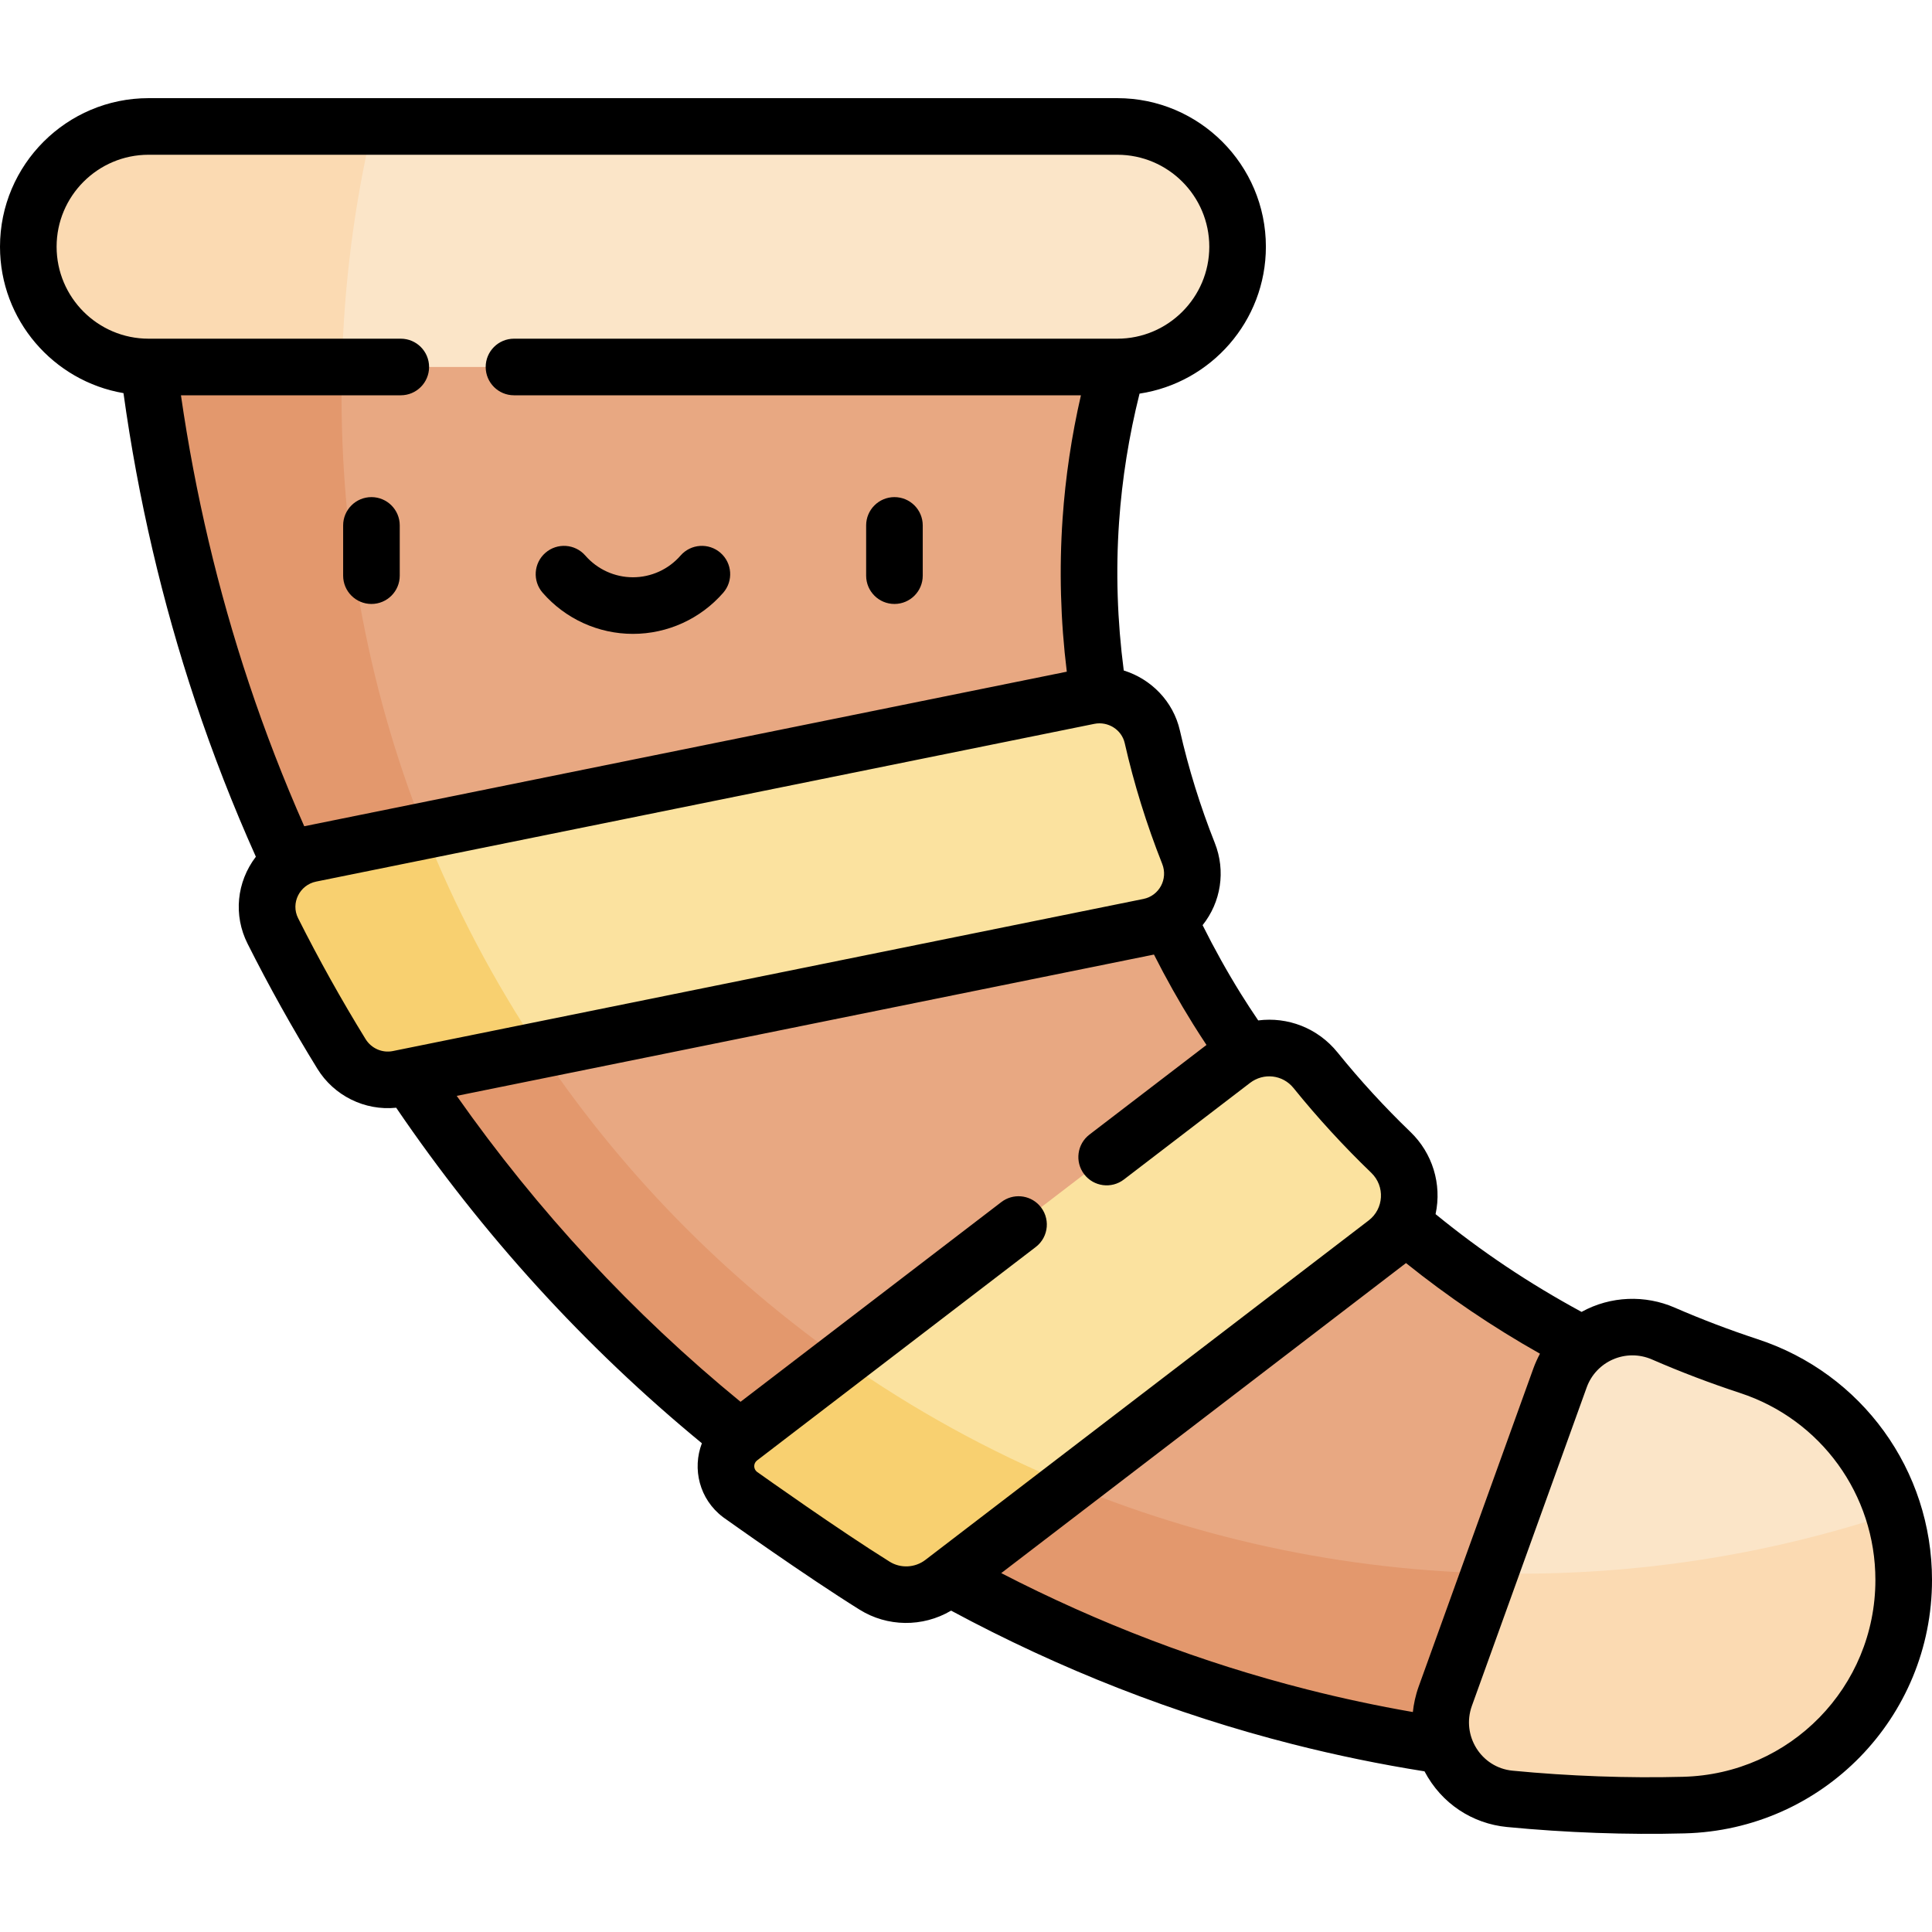 <svg id="Capa_1" enable-background="new 0 0 512 512" height="512" viewBox="0 0 512 512" width="512" xmlns="http://www.w3.org/2000/svg"><g><g><path d="m492.617 418.705c0 25.976-20.746 47.154-46.714 47.788-33.105.808-67.213-2.81-101.476-11.534-49.688-12.616-98.115-35.728-141.145-68.37-43.01-32.621-80.646-74.814-109.073-124.266-14.219-24.703-26.133-51.184-35.362-78.907-9.237-27.717-15.779-56.667-19.475-86.161l128.364-31.872 128.364 31.872c-3.643 13.039-6.051 26.616-7.019 40.616-.97 13.995-.496 28.412 1.572 42.992 4.104 29.145 14.71 58.972 31.847 86.507 17.126 27.504 40.718 52.635 69.628 72.55 20.181 13.944 42.972 25.302 67.636 33.394 19.61 6.434 32.853 24.754 32.853 45.391z" fill="#e8a882"/><path d="m402.634 417.041c-172.379 0-312.119-139.74-312.119-312.119 0-6.902.249-13.746.69-20.537l-51.832 12.87c3.696 29.494 10.237 58.444 19.475 86.161 9.229 27.722 21.143 54.203 35.362 78.907 28.427 49.453 66.064 91.646 109.073 124.266 43.029 32.643 91.457 55.754 141.145 68.37 34.263 8.724 68.371 12.342 101.476 11.534 25.968-.634 46.714-21.813 46.714-47.788 0-4.912-.758-9.689-2.166-14.209-27.86 8.153-57.324 12.545-87.818 12.545z" fill="#e3986d"/><g><path d="m304.522 245.576-198.934 40.317c-5.912 1.198-11.922-1.447-15.087-6.583-6.639-10.771-12.678-21.626-18.202-32.612-4.231-8.415.763-18.55 9.994-20.421l206.225-41.8c7.613-1.543 15.142 3.222 16.859 10.798 2.361 10.42 5.576 20.769 9.59 30.892 3.303 8.333-1.66 17.629-10.445 19.409z" fill="#fbe29f"/></g><g><path d="m367.273 329.385-117.485 89.966c-5.232 4.006-12.396 4.362-17.989.878-14.202-8.846-35.693-24.177-35.693-24.177-4.951-3.76-4.967-11.2-.031-14.98l130.642-100.05c6.807-5.213 16.531-4.064 21.918 2.606 6.158 7.625 12.835 14.904 19.959 21.764 6.992 6.732 6.385 18.092-1.321 23.993z" fill="#fbe29f"/></g><path d="m504.5 418.708c0 32.374-25.803 58.863-58.307 59.659-14.436.385-30.237-.126-46.086-1.656-13.19-1.273-21.59-14.728-17.095-27.194l30.419-84.37c4.003-11.103 16.551-16.455 27.373-11.745 7.367 3.206 14.929 6.085 22.663 8.626 24.546 8.051 41.033 30.826 41.033 56.68z" fill="#fbe5c8"/><path d="m296.101 33.51h-256.729c-17.602 0-31.872 14.27-31.872 31.873 0 17.603 14.27 31.872 31.872 31.872h256.729c17.603 0 31.872-14.27 31.872-31.872 0-17.603-14.27-31.873-31.872-31.873z" fill="#fbe5c8"/><path d="m98.733 33.51h-59.36c-17.603 0-31.873 14.27-31.873 31.873s14.27 31.872 31.872 31.872h51.239c.528-21.881 3.313-43.202 8.122-63.745z" fill="#fbdab2"/><path d="m112.487 220.158-30.194 6.12c-9.231 1.871-14.225 12.006-9.994 20.421 5.524 10.986 11.563 21.841 18.201 32.612 3.165 5.135 9.175 7.781 15.087 6.583l37.485-7.597c-12.132-18.129-22.419-37.596-30.585-58.139z" fill="#f8d070"/><path d="m223.183 360.311-27.109 20.761c-4.936 3.78-4.921 11.221.031 14.98 0 0 21.491 15.331 35.693 24.177 5.593 3.484 12.758 3.128 17.989-.878l33.762-25.854c-21.426-8.852-41.653-20.013-60.366-33.186z" fill="#f8d070"/><path d="m402.634 417.041c-2.634 0-5.259-.035-7.877-.1l-11.744 32.575c-4.495 12.466 3.905 25.921 17.095 27.194 15.849 1.53 31.65 2.041 46.086 1.656 32.503-.796 58.307-27.285 58.307-59.659 0-6.149-.943-12.119-2.694-17.763-31.159 10.435-64.504 16.097-99.173 16.097z" fill="#fbdab2"/></g><g><path d="m98.437 160.056c4.142 0 7.5-3.358 7.5-7.5v-13.316c0-4.142-3.358-7.5-7.5-7.5s-7.5 3.358-7.5 7.5v13.316c0 4.142 3.358 7.5 7.5 7.5z"/><path d="m237.037 160.056c4.142 0 7.5-3.358 7.5-7.5v-13.316c0-4.142-3.358-7.5-7.5-7.5s-7.5 3.358-7.5 7.5v13.316c0 4.142 3.358 7.5 7.5 7.5z"/><path d="m167.737 167.983c9.17 0 17.89-3.972 23.925-10.896 2.721-3.123 2.396-7.86-.727-10.582-3.122-2.721-7.86-2.396-10.582.727-3.185 3.655-7.784 5.751-12.616 5.751s-9.431-2.096-12.616-5.751c-2.721-3.124-7.459-3.448-10.582-.727s-3.448 7.459-.727 10.582c6.035 6.924 14.755 10.896 23.925 10.896z"/><path d="m465.808 354.903c-7.48-2.458-14.886-5.277-22.011-8.378-7.754-3.375-16.928-3.134-24.666 1.14-13.968-7.577-26.465-15.927-38.69-25.908 1.719-7.975-.837-16.176-6.646-21.769-6.883-6.627-13.386-13.717-19.326-21.073-5.292-6.553-13.292-9.485-21.031-8.495-1.609-2.375-3.144-4.725-4.57-7.013-3.635-5.842-7.036-11.958-10.168-18.228 4.861-6.086 6.185-14.342 3.239-21.776-3.868-9.756-6.979-19.778-9.248-29.785-1.763-7.781-7.657-13.688-14.884-15.933-1.714-13.092-2.144-26.299-1.243-39.296.791-11.437 2.616-22.875 5.427-34.076 18.926-2.851 33.482-19.222 33.482-38.931 0-21.71-17.662-39.372-39.372-39.372h-256.728c-21.71.001-39.373 17.663-39.373 39.373 0 19.443 14.17 35.629 32.724 38.799 3.866 27.906 10.251 55.329 19.007 81.603 4.649 13.967 10.051 27.818 16.076 41.254-5.122 6.708-5.977 15.535-2.208 23.03 5.676 11.289 11.906 22.452 18.518 33.178 4.372 7.094 12.506 11.171 20.878 10.312 22.852 33.589 50.059 63.459 81.01 88.916-2.592 6.768-.685 14.805 5.566 19.552.06.045.12.089.18.133.885.631 21.846 15.568 36.083 24.437 7.27 4.528 16.637 4.716 24.219.236 28.907 15.571 59.337 27.478 90.525 35.396 11.504 2.929 23.234 5.341 34.93 7.192 4.518 8.582 12.724 13.873 21.88 14.756 15.624 1.508 31.896 2.091 46.99 1.688 36.673-.898 65.622-30.784 65.622-67.157 0-29.099-18.563-54.74-46.192-63.805zm-417.856-250.147h58.259c4.142 0 7.5-3.358 7.5-7.5s-3.358-7.5-7.5-7.5h-66.838c-13.439 0-24.373-10.934-24.373-24.373s10.934-24.372 24.373-24.372h256.729c13.439 0 24.372 10.934 24.372 24.373s-10.933 24.372-24.372 24.372h-159.89c-4.142 0-7.5 3.358-7.5 7.5s3.358 7.5 7.5 7.5h150.245c-2.471 10.746-4.1 21.673-4.855 32.598-.933 13.451-.559 27.109 1.11 40.65l-201.909 40.924c-.06.012-.119.024-.178.037-5.473-12.372-10.394-25.096-14.663-37.919-8.191-24.579-14.238-50.203-18.01-76.29zm48.934 170.621c-6.386-10.361-12.404-21.142-17.886-32.047-2.018-4.014.417-8.815 4.783-9.701l206.226-41.8c.003 0 .005-.001.008-.001 3.614-.729 7.237 1.538 8.046 5.106 2.438 10.759 5.78 21.525 9.932 31.998 1.596 4.026-.798 8.449-4.962 9.294l-198.934 40.317c-2.795.568-5.696-.705-7.213-3.166zm138.878 138.486c-13.29-8.278-33.423-22.578-35.181-23.83-.939-.764-.955-2.236.052-3.007l73.848-56.555c3.533-2.706 3.943-7.862.898-11.1-2.604-2.769-6.935-3.17-10.018-.809l-69.113 52.929c-28.511-23.339-53.758-50.556-75.215-81.075l184.776-37.449c3.191 6.31 6.65 12.466 10.324 18.368 1.143 1.835 2.345 3.703 3.597 5.589l-31.016 23.752c-3.288 2.518-3.913 7.226-1.395 10.515 2.519 3.289 7.227 3.912 10.515 1.395l33.44-25.61c.004-.003.008-.005.011-.008 3.567-2.723 8.633-2.193 11.512 1.372 6.332 7.84 13.26 15.395 20.593 22.454 3.731 3.593 3.339 9.559-.679 12.635-44.522 34.094-93.073 71.272-117.485 89.966-2.739 2.1-6.543 2.289-9.464.468zm29.573 3.028c.1-.077 106.729-81.72 107.265-82.165 11.088 8.901 22.922 16.92 35.506 24.017-.582 1.071-1.297 2.65-1.733 3.86l-30.418 84.37c-.82 2.273-1.331 4.712-1.534 6.735-9.436-1.639-18.868-3.654-28.15-6.018-27.791-7.056-54.964-17.399-80.936-30.799zm180.657 53.979c-14.533.389-30.148-.173-45.166-1.624-8.295-.801-13.605-9.294-10.76-17.185l30.418-84.371c2.506-6.952 10.389-10.431 17.324-7.411 7.55 3.286 15.394 6.271 23.314 8.874.001 0 .002.001.004.001 21.456 7.038 35.872 26.952 35.872 49.554 0 28.318-22.534 51.465-51.006 52.162z"/></g></g></svg>
